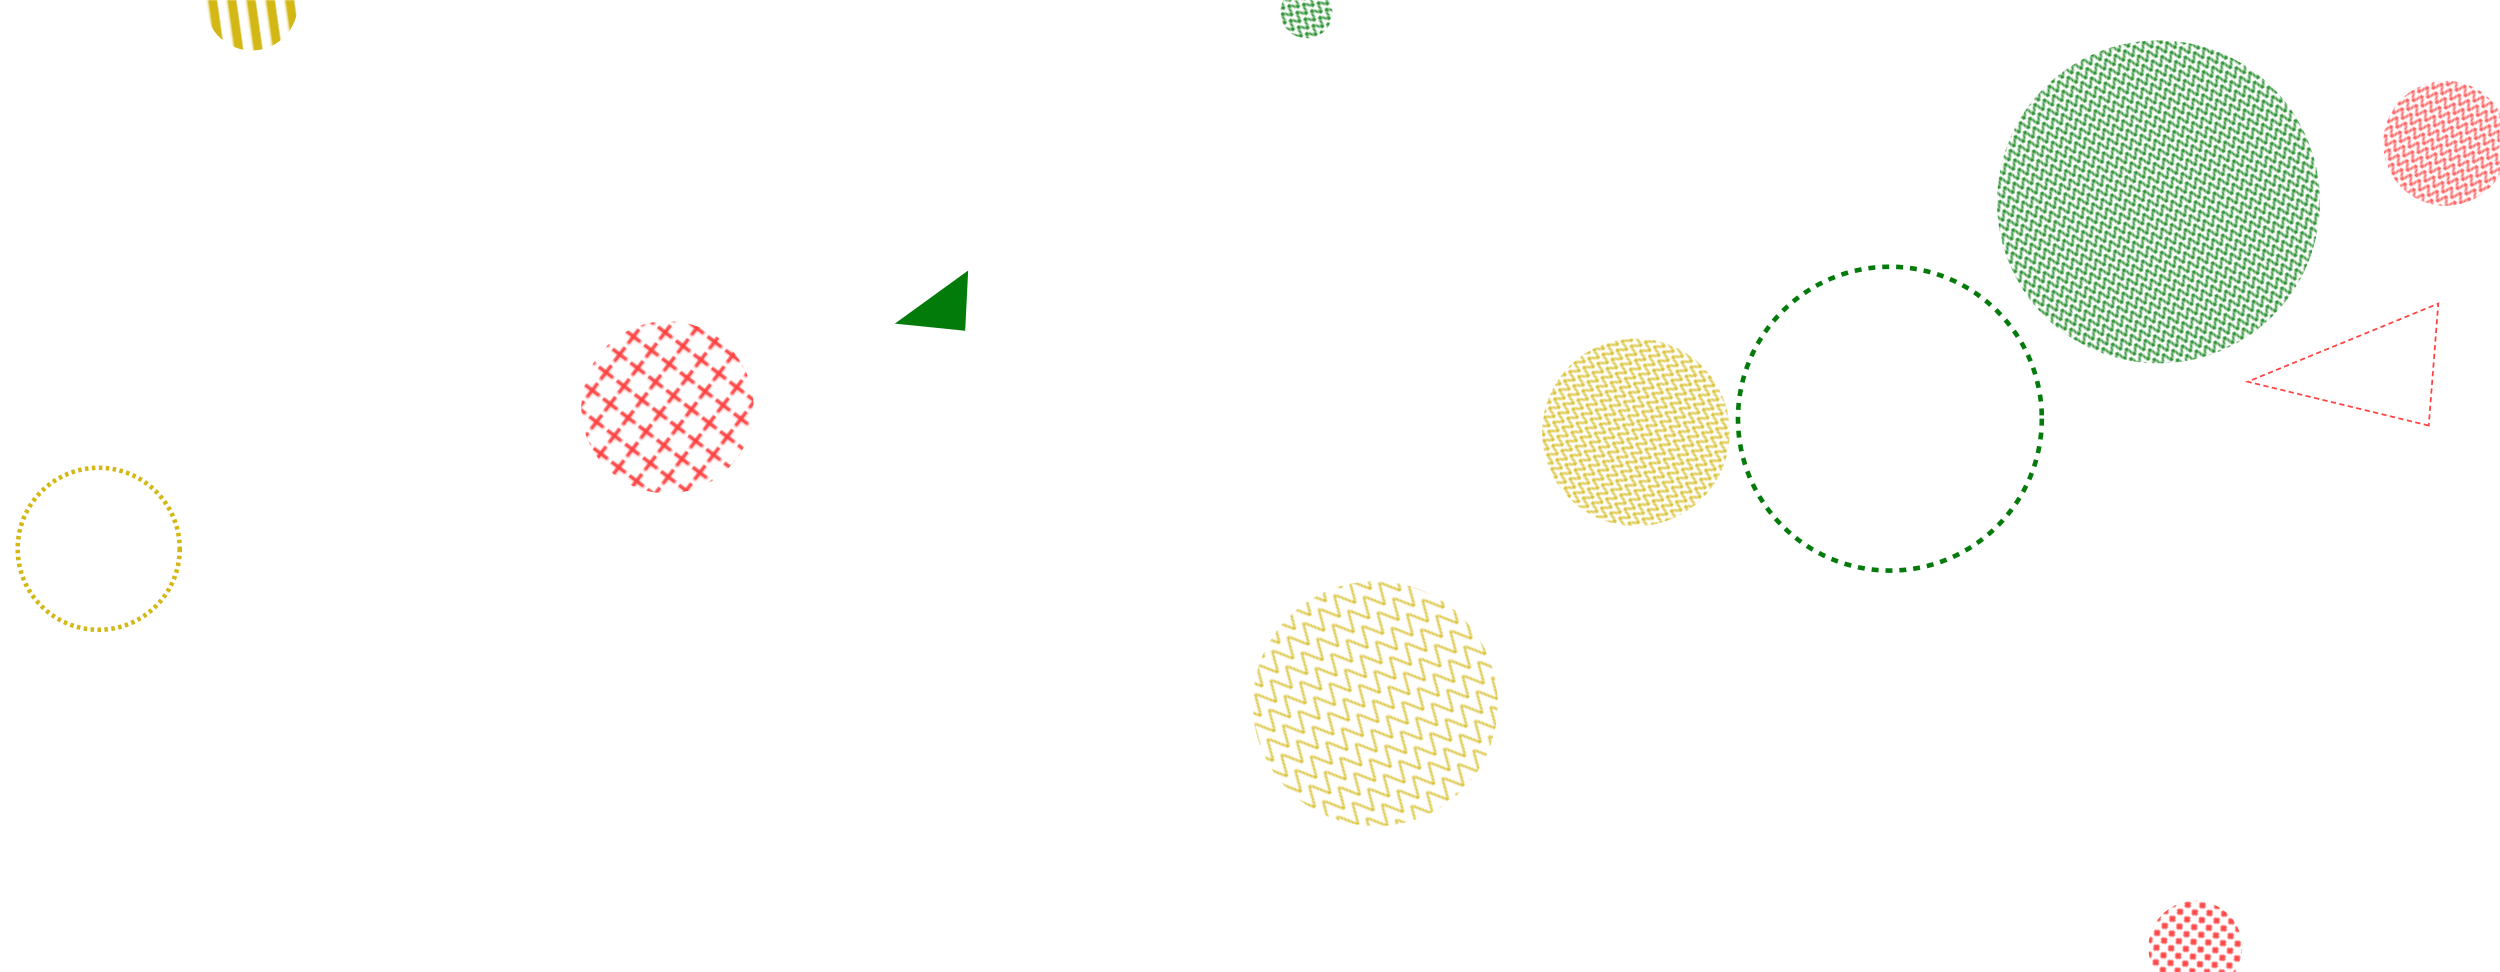 <svg xmlns="http://www.w3.org/2000/svg" version="1.1" xmlns:xlink="http://www.w3.org/1999/xlink" xmlns:svgjs="http://svgjs.com/svgjs" width="1440" height="560" preserveAspectRatio="none" viewBox="0 0 1440 560"><g mask="url(&quot;#SvgjsMask9271&quot;)" fill="none"><rect width="216" height="216" clip-path="url(&quot;#SvgjsClipPath9272&quot;)" x="834.27" y="141.02" fill="url(#SvgjsPattern9273)" transform="rotate(118.83, 942.27, 249.02)"></rect><rect width="144" height="144" clip-path="url(&quot;#SvgjsClipPath9274&quot;)" x="1336.72" y="10.55" fill="url(#SvgjsPattern9275)" transform="rotate(31.47, 1408.72, 82.55)"></rect><path d="M1398.96 245.13 L1294.65 219.87L1404.449 174.856z" stroke="rgba(253, 66, 65, 1)" stroke-width="1" stroke-dasharray="3, 2"></path><path d="M515.38 186.42 L557.67 155.79L555.943 190.523z" fill="#037b0b"></path><rect width="60" height="60" clip-path="url(&quot;#SvgjsClipPath9276&quot;)" x="722.52" y="-22.92" fill="url(#SvgjsPattern9277)" transform="rotate(129.28, 752.52, 7.08)"></rect><rect width="372" height="372" clip-path="url(&quot;#SvgjsClipPath9278&quot;)" x="1057.3" y="-69.72" fill="url(#SvgjsPattern9279)" transform="rotate(154.92, 1243.3, 116.28)"></rect><rect width="282.24" height="282.24" clip-path="url(&quot;#SvgjsClipPath9280&quot;)" x="651.05" y="264.21" fill="url(#SvgjsPattern9281)" transform="rotate(138.09, 792.17, 405.33)"></rect><rect width="108" height="108" clip-path="url(&quot;#SvgjsClipPath9282&quot;)" x="1210.51" y="491.85" fill="url(#SvgjsPattern9283)" transform="rotate(137.45, 1264.51, 545.85)"></rect><rect width="198.4" height="198.4" clip-path="url(&quot;#SvgjsClipPath9284&quot;)" x="285.25" y="135.36" fill="url(#SvgjsPattern9285)" transform="rotate(37.43, 384.45, 234.56)"></rect><rect width="106" height="106" clip-path="url(&quot;#SvgjsClipPath9286&quot;)" x="91.99" y="-50.42" fill="url(#SvgjsPattern9287)" transform="rotate(81.97, 144.99, 2.58)"></rect><circle r="46.667" cx="56.85" cy="316.1" stroke="#d3b714" stroke-width="2.63" stroke-dasharray="2, 2"></circle><circle r="87.515" cx="1088.58" cy="241.15" stroke="#037b0b" stroke-width="2.66" stroke-dasharray="4, 4"></circle></g><defs><mask id="SvgjsMask9271"><rect width="1440" height="560" fill="#ffffff"></rect></mask><pattern x="0" y="0" width="6" height="6" patternUnits="userSpaceOnUse" id="SvgjsPattern9273"><path d="M0 6L3 0L6 6" stroke="#d3b714" fill="none"></path></pattern><clipPath id="SvgjsClipPath9272"><circle r="54" cx="942.27" cy="249.02"></circle></clipPath><pattern x="0" y="0" width="6" height="6" patternUnits="userSpaceOnUse" id="SvgjsPattern9275"><path d="M0 6L3 0L6 6" stroke="rgba(253, 66, 65, 1)" fill="none"></path></pattern><clipPath id="SvgjsClipPath9274"><circle r="36" cx="1408.72" cy="82.55"></circle></clipPath><pattern x="0" y="0" width="6" height="6" patternUnits="userSpaceOnUse" id="SvgjsPattern9277"><path d="M0 6L3 0L6 6" stroke="#037b0b" fill="none"></path></pattern><clipPath id="SvgjsClipPath9276"><circle r="15" cx="752.52" cy="7.08"></circle></clipPath><pattern x="0" y="0" width="6" height="6" patternUnits="userSpaceOnUse" id="SvgjsPattern9279"><path d="M0 6L3 0L6 6" stroke="#037b0b" fill="none"></path></pattern><clipPath id="SvgjsClipPath9278"><circle r="93" cx="1243.3" cy="116.28"></circle></clipPath><pattern x="0" y="0" width="11.76" height="11.76" patternUnits="userSpaceOnUse" id="SvgjsPattern9281"><path d="M0 11.76L5.88 0L11.76 11.76" stroke="#d3b714" fill="none"></path></pattern><clipPath id="SvgjsClipPath9280"><circle r="70.56" cx="792.17" cy="405.33"></circle></clipPath><pattern x="0" y="0" width="6" height="6" patternUnits="userSpaceOnUse" id="SvgjsPattern9283"><path d="M3 1L3 5M1 3L5 3" stroke="rgba(253, 66, 65, 1)" fill="none" stroke-width="1.67"></path></pattern><clipPath id="SvgjsClipPath9282"><circle r="27" cx="1264.51" cy="545.85"></circle></clipPath><pattern x="0" y="0" width="12.4" height="12.4" patternUnits="userSpaceOnUse" id="SvgjsPattern9285"><path d="M6.2 1L6.2 11.4M1 6.2L11.4 6.2" stroke="rgba(253, 66, 65, 1)" fill="none" stroke-width="2.01"></path></pattern><clipPath id="SvgjsClipPath9284"><circle r="49.6" cx="384.45" cy="234.56"></circle></clipPath><pattern x="0" y="0" width="106" height="10.6" patternUnits="userSpaceOnUse" id="SvgjsPattern9287"><rect width="106" height="5.3" x="0" y="0" fill="#d3b714"></rect><rect width="106" height="5.3" x="0" y="5.3" fill="rgba(0, 0, 0, 0)"></rect></pattern><clipPath id="SvgjsClipPath9286"><circle r="26.5" cx="144.99" cy="2.58"></circle></clipPath></defs></svg>